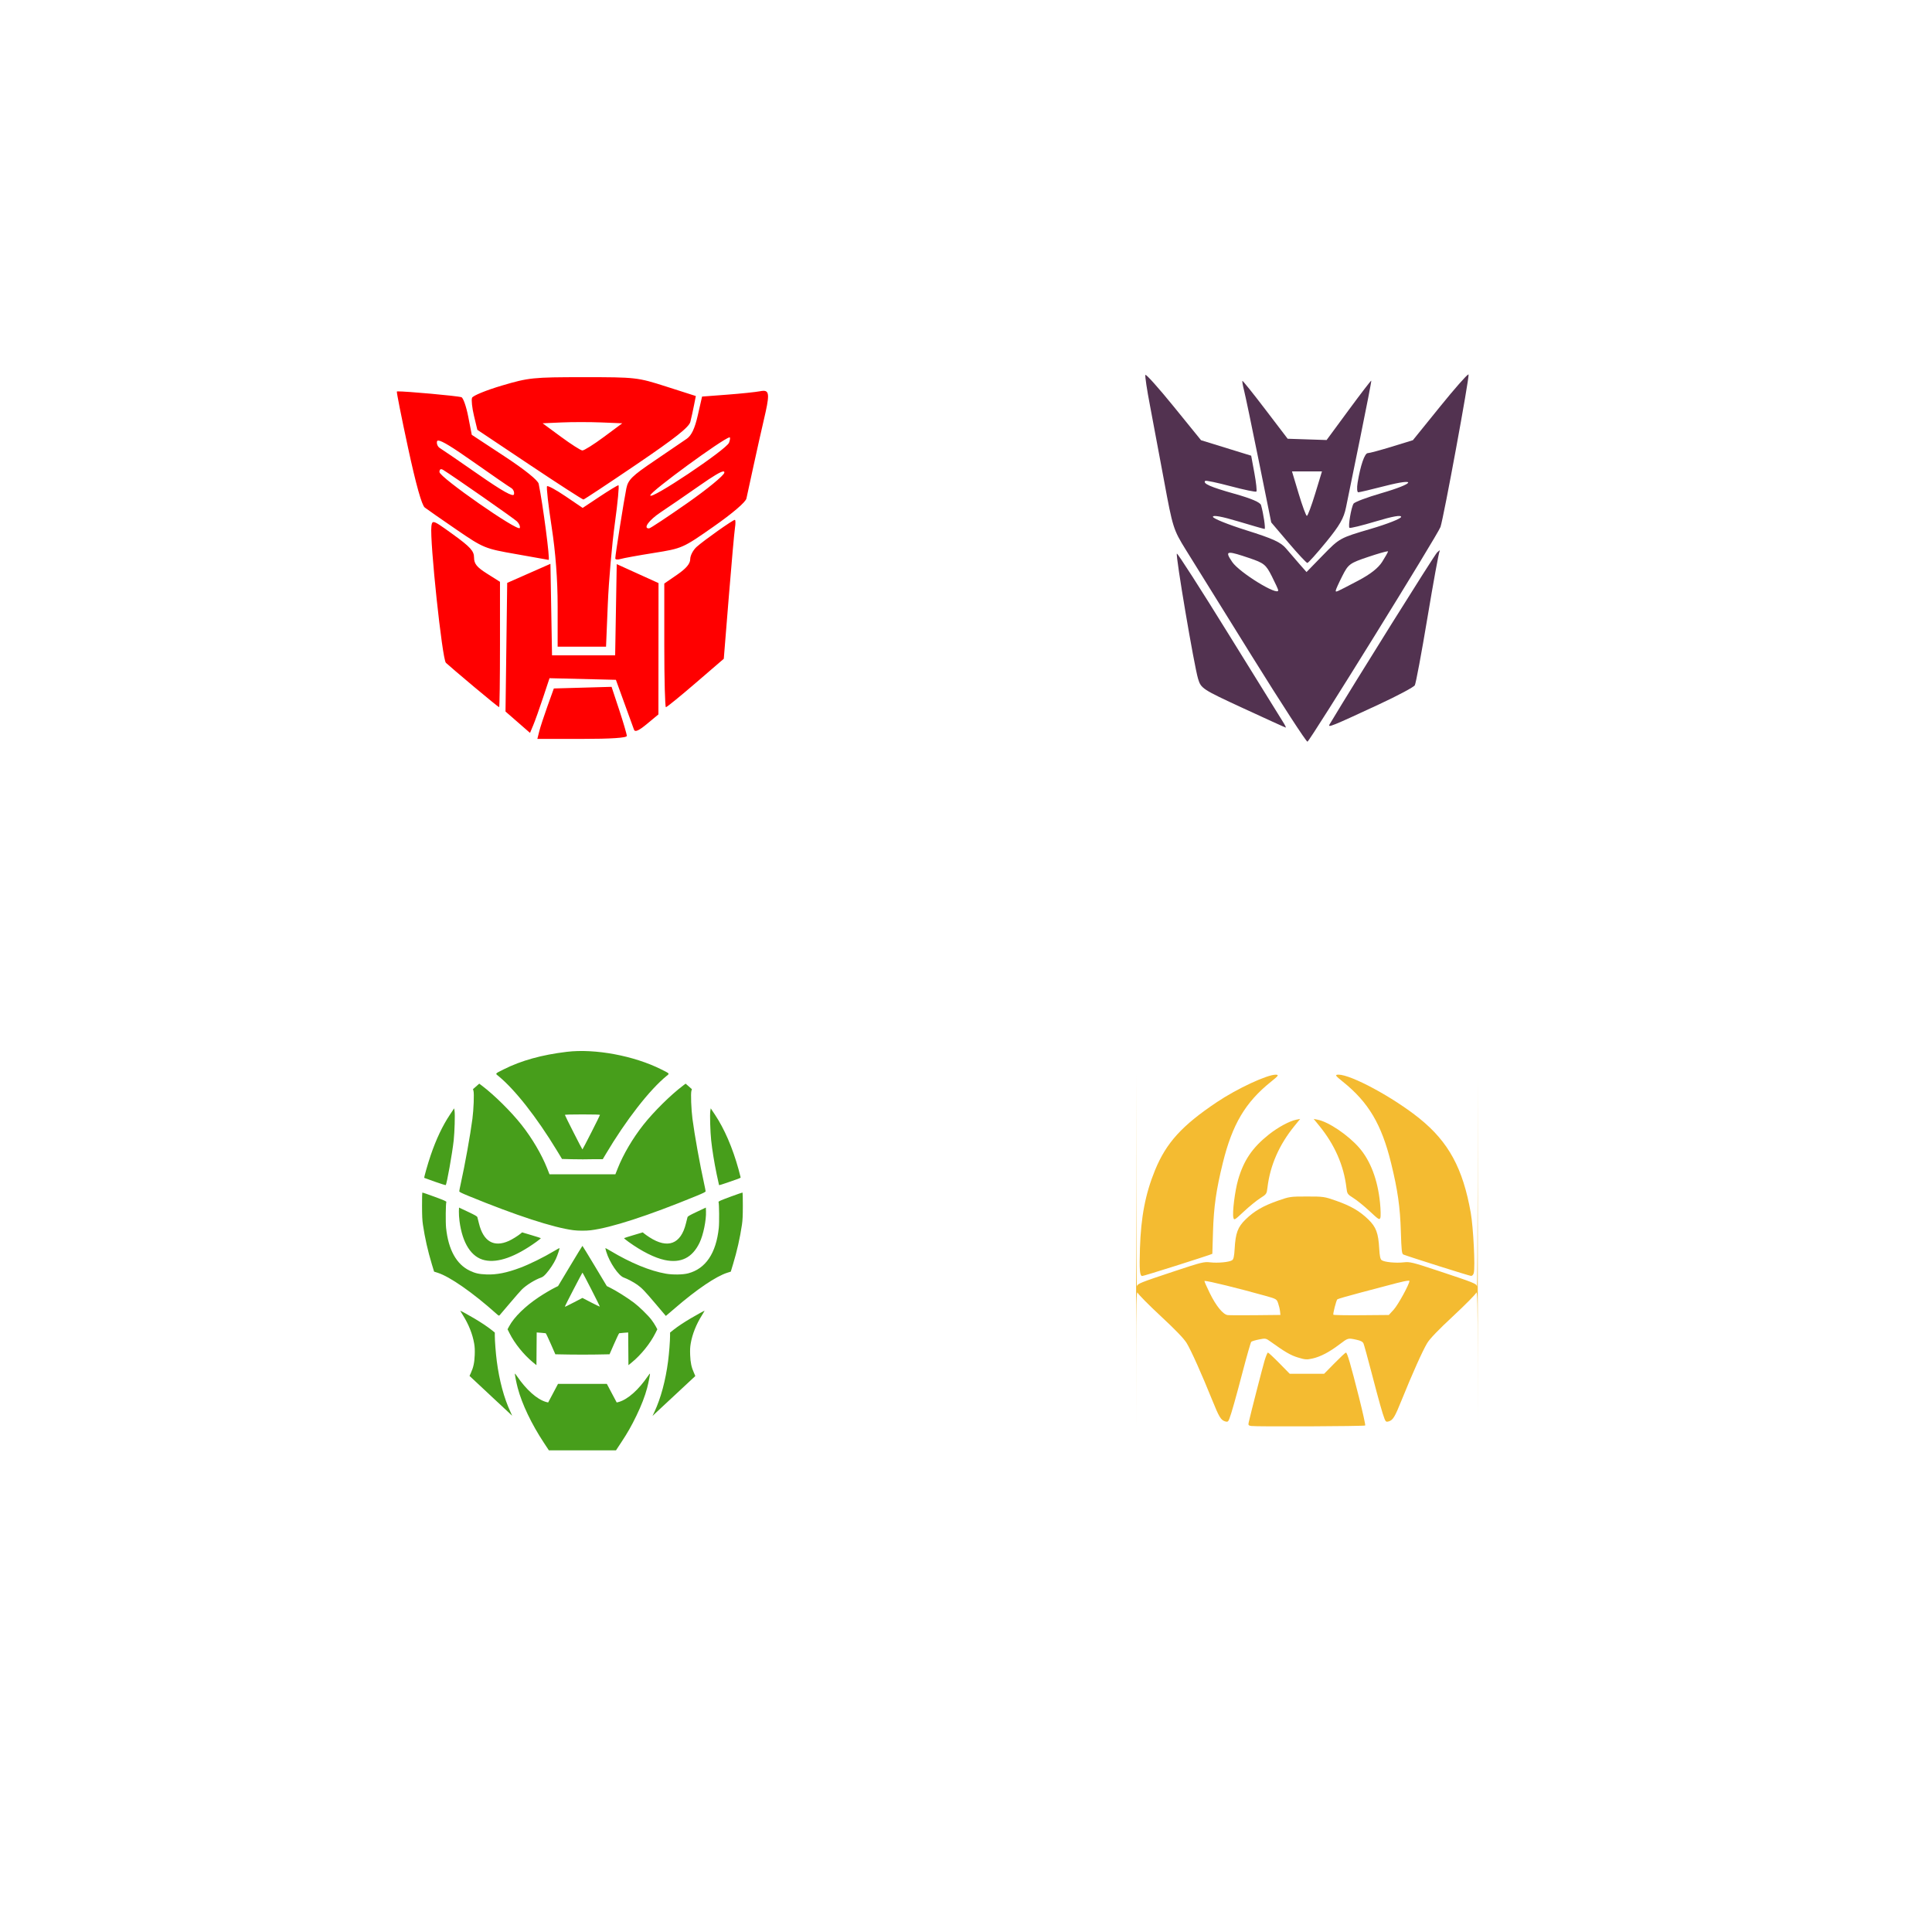 <?xml version="1.0" encoding="UTF-8" standalone="no"?>
<svg
   xmlns:dc="http://purl.org/dc/elements/1.1/"
   xmlns:cc="http://creativecommons.org/ns#"
   xmlns:rdf="http://www.w3.org/1999/02/22-rdf-syntax-ns#"
   xmlns:svg="http://www.w3.org/2000/svg"
   xmlns="http://www.w3.org/2000/svg"
   xmlns:sodipodi="http://sodipodi.sourceforge.net/DTD/sodipodi-0.dtd"
   xmlns:inkscape="http://www.inkscape.org/namespaces/inkscape"
   width="338.667mm"
   height="338.667mm"
   viewBox="0 0 1280 1280"
   version="1.1"
   id="svg219"
   inkscape:version="1.0 (4035a4fb49, 2020-05-01)"
   sodipodi:docname="logos.svg">
  <defs
     id="defs213">
    <mask
       id="mask1056"
       maskUnits="userSpaceOnUse">
      <rect
         style="opacity:1;fill:#ffffff;fill-rule:evenodd;stroke-width:5.086;stroke-linecap:round"
         id="rect1058"
         width="400"
         height="300"
         x="1250.425"
         y="1330.998" />
    </mask>
  </defs>
  <sodipodi:namedview
     id="base"
     pagecolor="#262626"
     bordercolor="#666666"
     borderopacity="1.0"
     inkscape:pageopacity="0"
     inkscape:pageshadow="2"
     inkscape:zoom="0.98994949"
     inkscape:cx="830.08836"
     inkscape:cy="1502.388"
     inkscape:document-units="px"
     inkscape:current-layer="layer2"
     inkscape:document-rotation="0"
     showgrid="false"
     fit-margin-top="0"
     fit-margin-left="0"
     fit-margin-right="0"
     fit-margin-bottom="0"
     inkscape:showpageshadow="false"
     inkscape:window-width="1920"
     inkscape:window-height="1057"
     inkscape:window-x="-8"
     inkscape:window-y="-8"
     inkscape:window-maximized="1"
     showguides="true"
     inkscape:guide-bbox="true" />
  <g
     sodipodi:insensitive="true"
     inkscape:label="Canvas"
     inkscape:groupmode="layer"
     id="layer1"
     transform="translate(260,77.143)">
    <rect
       style="fill:#ffffff;stroke-width:1.5;stroke-linecap:round"
       id="rect2128"
       width="1280"
       height="1280"
       x="-260"
       y="-77.143" />
  </g>
  <g
     inkscape:groupmode="layer"
     id="layer2"
     inkscape:label="Contents">
    <g
       id="g918"
       inkscape:export-filename="E:\HARDDRIVE\Tanveer\Internal\APIProjects\transformers-api\logos\quintesson.png"
       inkscape:export-xdpi="129.12384"
       inkscape:export-ydpi="129.12384">
      <path
         id="path906"
         d="m 360.286,955.796 c -8.156,-12.365 -14.461,-25.582 -17.271,-36.204 -0.966,-3.653 -2.076,-9.353 -1.862,-9.567 0.06,-0.06 0.678,0.721 1.372,1.736 6.182,9.031 13.158,15.248 19.121,17.042 0.805,0.242 1.49,0.41 1.522,0.372 0.032,-0.038 1.516,-2.826 3.298,-6.197 l 3.24,-6.128 h 16.172 16.172 l 3.24,6.128 c 1.782,3.37 3.266,6.159 3.298,6.197 0.032,0.038 0.716,-0.129 1.522,-0.372 5.963,-1.795 12.938,-8.012 19.121,-17.042 0.695,-1.015 1.312,-1.796 1.372,-1.736 0.214,0.214 -0.896,5.914 -1.862,9.567 -1.424,5.384 -3.826,11.607 -7.033,18.223 -3.433,7.082 -5.859,11.342 -10.238,17.981 l -3.351,5.08 h -22.241 -22.241 z m -33.269,-29.317 c -6.741,-6.306 -13.087,-12.238 -14.102,-13.182 l -1.846,-1.717 0.944,-2.082 c 1.64,-3.616 2.303,-6.726 2.496,-11.694 0.133,-3.425 0.044,-5.306 -0.364,-7.698 -1.05,-6.159 -3.65,-12.707 -7.42,-18.686 -0.991,-1.571 -1.801,-2.926 -1.801,-3.01 0,-0.201 4.755,2.389 9.192,5.008 4.646,2.742 8.832,5.535 11.53,7.693 l 2.177,1.741 v 2.057 c 0,3.517 0.637,11.72 1.315,16.944 1.652,12.72 4.829,24.546 8.962,33.367 0.71,1.516 1.264,2.748 1.232,2.739 -0.033,-0.009 -5.575,-5.176 -12.316,-11.481 z m 106.603,8.823 c 4.178,-8.933 7.34,-20.688 8.998,-33.448 0.679,-5.225 1.315,-13.427 1.315,-16.944 v -2.057 l 2.177,-1.741 c 2.698,-2.158 6.885,-4.951 11.53,-7.693 4.437,-2.619 9.192,-5.209 9.192,-5.008 0,0.084 -0.811,1.438 -1.801,3.01 -3.77,5.979 -6.37,12.527 -7.42,18.686 -0.408,2.392 -0.497,4.273 -0.364,7.698 0.193,4.977 0.856,8.077 2.507,11.719 0.526,1.159 0.918,2.133 0.872,2.165 -0.238,0.165 -24.872,23.103 -26.465,24.642 l -1.869,1.806 z m -80.478,-32.692 c -6.144,-5.045 -12.158,-12.505 -15.575,-19.321 l -1.303,-2.6 1.089,-2.038 c 3.203,-5.996 10.623,-13.27 19.66,-19.275 3.465,-2.302 8.324,-5.168 10.878,-6.416 l 1.847,-0.902 7.987,-13.321 c 4.393,-7.327 8.062,-13.321 8.153,-13.321 0.091,0 3.76,5.995 8.153,13.321 l 7.987,13.321 1.847,0.902 c 4.226,2.064 11.399,6.562 16.198,10.155 3.25,2.434 9.257,8.284 11.461,11.161 0.985,1.286 2.28,3.255 2.879,4.375 l 1.089,2.038 -1.303,2.6 c -3.417,6.816 -9.431,14.276 -15.575,19.321 l -2.258,1.854 -0.085,-10.836 -0.085,-10.836 -2.818,0.203 c -1.55,0.112 -2.963,0.247 -3.14,0.299 -0.177,0.053 -1.69,3.214 -3.361,7.025 l -3.038,6.929 -8.976,0.162 c -4.937,0.089 -13.015,0.089 -17.952,0 l -8.976,-0.162 -3.038,-6.929 c -1.671,-3.811 -3.183,-6.972 -3.361,-7.025 -0.177,-0.053 -1.591,-0.188 -3.14,-0.299 l -2.818,-0.203 -0.085,10.836 -0.085,10.836 z m 27.145,-39.791 5.592,-2.912 5.662,2.948 c 3.114,1.621 5.738,2.872 5.831,2.778 0.186,-0.186 -11.212,-22.48 -11.493,-22.48 -0.176,0 -11.611,22.054 -11.611,22.393 0,0.37 0.53,0.13 6.019,-2.728 z m -51.673,7.341 c -15.469,-13.829 -30.676,-24.411 -38.723,-26.946 l -2.295,-0.723 -1.49,-4.91 c -2.639,-8.699 -4.602,-17.404 -5.907,-26.197 -0.437,-2.946 -0.577,-5.925 -0.584,-12.471 -0.01,-4.73 0.073,-8.683 0.175,-8.785 0.101,-0.101 3.772,1.146 8.156,2.771 6.498,2.409 7.934,3.049 7.765,3.463 -0.429,1.051 -0.551,13.473 -0.168,17.141 1.511,14.478 6.83,24.099 15.67,28.346 3.66,1.759 6.103,2.307 11.127,2.499 6.664,0.254 13.459,-1.097 22.355,-4.444 6.295,-2.369 15.574,-6.954 22.637,-11.186 1.774,-1.063 3.278,-1.886 3.343,-1.829 0.229,0.202 -1.325,4.851 -2.405,7.196 -1.383,3.003 -4.051,7.026 -6.448,9.724 -1.357,1.527 -2.249,2.224 -3.332,2.604 -4.129,1.448 -9.744,4.935 -12.78,7.936 -0.894,0.883 -4.435,4.93 -7.869,8.993 -3.434,4.063 -6.484,7.645 -6.778,7.959 -0.507,0.543 -0.631,0.486 -2.452,-1.143 z m 105.946,-6.09 c -7.562,-8.935 -9.282,-10.729 -12.396,-12.929 -2.44,-1.724 -6.526,-3.894 -8.897,-4.726 -3.479,-1.22 -9.461,-10.029 -11.589,-17.065 -0.392,-1.296 -0.66,-2.402 -0.595,-2.459 0.064,-0.057 1.569,0.766 3.342,1.829 13.38,8.016 26.3,13.333 36.768,15.132 4.594,0.789 11.196,0.693 14.675,-0.214 11.634,-3.033 18.594,-13.339 20.346,-30.132 0.383,-3.668 0.261,-16.09 -0.168,-17.141 -0.169,-0.414 1.267,-1.054 7.765,-3.463 4.385,-1.625 8.055,-2.873 8.156,-2.771 0.101,0.101 0.18,4.054 0.175,8.785 -0.01,6.546 -0.146,9.525 -0.584,12.471 -1.305,8.792 -3.268,17.498 -5.907,26.197 l -1.489,4.91 -2.295,0.723 c -7.436,2.342 -20.282,11.034 -34.676,23.462 -2.377,2.052 -4.714,4.051 -5.193,4.443 l -0.871,0.711 z m -113.379,-29.135 c -8.879,-1.932 -14.826,-11.156 -16.756,-25.989 -0.272,-2.092 -0.453,-4.95 -0.401,-6.351 l 0.094,-2.547 5.967,2.813 c 4.753,2.241 6.012,2.967 6.188,3.573 0.122,0.418 0.593,2.284 1.047,4.146 2.912,11.943 9.873,16.012 19.787,11.569 2.138,-0.958 5.959,-3.322 7.745,-4.792 l 1.063,-0.875 6.092,1.812 c 3.351,0.997 6.18,1.9 6.288,2.008 0.108,0.108 -1.225,1.217 -2.962,2.466 -13.863,9.964 -25.397,14.073 -34.153,12.168 z m 119.205,-0.149 c -6.628,-1.408 -15.133,-5.674 -23.961,-12.019 -1.737,-1.248 -3.07,-2.358 -2.962,-2.466 0.108,-0.108 2.937,-1.011 6.288,-2.008 l 6.092,-1.812 1.063,0.875 c 0.585,0.481 2.111,1.552 3.391,2.379 12.116,7.832 20.802,4.537 24.141,-9.156 0.454,-1.863 0.925,-3.728 1.047,-4.146 0.176,-0.605 1.435,-1.332 6.188,-3.573 l 5.967,-2.813 0.094,2.547 c 0.214,5.804 -1.769,15.512 -4.215,20.637 -4.798,10.05 -12.383,13.839 -23.132,11.555 z m -60.471,-19.739 c -13.221,-1.693 -38.063,-9.8 -69.265,-22.602 -5.027,-2.063 -6.37,-2.739 -6.37,-3.208 0,-0.327 0.426,-2.516 0.946,-4.865 2.84,-12.821 6.344,-32.288 7.766,-43.136 0.807,-6.161 1.212,-16.654 0.711,-18.451 l -0.333,-1.196 2.074,-1.821 2.074,-1.821 1.77,1.337 c 8.162,6.162 19.338,17.213 26.224,25.93 7.032,8.902 13.306,19.556 16.984,28.84 l 1.565,3.951 h 21.819 21.819 l 1.565,-3.951 c 3.678,-9.284 9.952,-19.938 16.984,-28.84 6.886,-8.716 18.062,-19.767 26.224,-25.93 l 1.77,-1.337 2.074,1.821 2.074,1.821 -0.333,1.196 c -0.501,1.797 -0.096,12.29 0.711,18.451 1.421,10.847 4.926,30.315 7.766,43.136 0.52,2.349 0.946,4.538 0.946,4.865 0,0.469 -1.343,1.145 -6.37,3.208 -31.78,13.04 -56.216,20.971 -69.738,22.636 -3.187,0.392 -8.244,0.377 -11.456,-0.034 z m -91.761,-32.122 c -3.814,-1.345 -6.995,-2.495 -7.07,-2.556 -0.257,-0.209 2.331,-9.316 4.24,-14.92 3.652,-10.72 7.847,-19.582 12.759,-26.955 l 2.794,-4.193 0.279,1.774 c 0.37,2.354 0.033,13.875 -0.568,19.42 -0.917,8.459 -4.566,28.949 -5.282,29.659 -0.12,0.119 -3.339,-0.884 -7.152,-2.229 z m 188.232,2.235 c -0.081,-0.13 -0.801,-3.427 -1.601,-7.325 -1.644,-8.013 -2.91,-15.834 -3.615,-22.339 -0.601,-5.545 -0.938,-17.067 -0.568,-19.42 l 0.279,-1.774 2.794,4.193 c 6.252,9.382 11.644,21.865 15.598,36.103 0.785,2.827 1.427,5.301 1.427,5.498 0,0.196 -0.907,0.661 -2.016,1.033 -1.109,0.372 -4.297,1.484 -7.084,2.472 -2.788,0.988 -5.134,1.69 -5.215,1.56 z m -97.351,-17.148 -6.684,-0.168 -3.351,-5.525 c -13.469,-22.207 -27.976,-40.65 -39.028,-49.615 -1.883,-1.528 -2.078,-1.305 3.658,-4.191 11.675,-5.874 25.332,-9.671 41.928,-11.655 18.672,-2.233 44.548,2.587 62.57,11.655 5.736,2.886 5.542,2.663 3.658,4.191 -11.391,9.241 -27.116,29.453 -40.576,52.157 l -1.865,3.145 h -6.384 c -3.511,0 -6.578,0.039 -6.814,0.087 -0.236,0.048 -3.437,0.012 -7.113,-0.081 z m 12.731,-17.731 c 3.149,-6.192 5.725,-11.413 5.725,-11.603 0,-0.239 -3.576,-0.345 -11.611,-0.345 -8.035,0 -11.611,0.106 -11.611,0.345 0,0.433 11.391,22.861 11.611,22.861 0.089,0 2.737,-5.066 5.886,-11.258 z"
         style="fill:#479e1b;fill-opacity:1;stroke-width:0.323" />
      <rect
         ry="0"
         y="642.727"
         x="200.01"
         height="371.736"
         width="371.736"
         id="rect910"
         style="opacity:0;fill:#212048;fill-rule:evenodd;stroke-width:3.806;stroke-linecap:round" />
    </g>
    <g
       id="g1016"
       inkscape:export-filename="E:\HARDDRIVE\Tanveer\Internal\APIProjects\transformers-api\logos\unicron.png"
       inkscape:export-xdpi="129.12384"
       inkscape:export-ydpi="129.12384">
      <path
         d="m 752.691,711.115 v 234.961 l 0.035,-45.86 c 0.028,-36.448 0.228,-45.425 0.976,-43.741 0.517,1.166 7.439,8.161 15.382,15.543 9.672,8.99 15.318,14.863 17.097,17.785 2.955,4.855 9.904,20.343 16.842,37.539 4.728,11.718 5.832,13.526 8.799,14.412 1.432,0.427 1.914,0.119 2.616,-1.674 1.397,-3.568 4.213,-13.532 9.206,-32.566 2.579,-9.832 4.984,-18.172 5.345,-18.533 0.361,-0.361 2.661,-1.059 5.11,-1.551 4.324,-0.868 4.546,-0.828 7.585,1.36 9.604,6.914 13.399,9.117 18.236,10.588 4.76,1.448 5.836,1.524 9.61,0.68 5.326,-1.192 11.101,-4.207 17.865,-9.327 5.794,-4.386 5.62,-4.338 11.282,-3.124 2.859,0.613 4.194,1.333 4.702,2.537 0.39,0.924 2.818,9.759 5.396,19.634 4.977,19.068 7.139,26.738 8.541,30.302 0.705,1.793 1.19,2.101 2.621,1.674 2.967,-0.886 4.07,-2.694 8.798,-14.412 6.938,-17.196 13.886,-32.684 16.841,-37.539 1.779,-2.922 7.425,-8.794 17.097,-17.785 7.943,-7.383 14.865,-14.378 15.382,-15.543 0.748,-1.684 0.948,7.293 0.976,43.741 l 0.035,45.86 V 711.115 l -0.089,71.23 c -0.05,39.176 -0.252,70.609 -0.45,69.85 -0.462,-1.774 -1.979,-2.383 -24.936,-10.006 -17.842,-5.924 -19.472,-6.327 -23.636,-5.856 -5.251,0.594 -12.806,-0.153 -14.566,-1.439 -0.899,-0.658 -1.337,-2.704 -1.607,-7.504 -0.589,-10.473 -2.066,-14.447 -7.245,-19.48 -5.737,-5.577 -11.548,-8.947 -21.372,-12.4 -7.732,-2.717 -8.299,-2.799 -19.285,-2.799 -10.986,0 -11.553,0.082 -19.285,2.799 -9.824,3.452 -15.633,6.823 -21.37,12.4 -5.179,5.033 -6.656,9.007 -7.245,19.48 -0.271,4.827 -0.705,6.845 -1.618,7.512 -1.75,1.28 -9.494,2.032 -14.656,1.426 -4.02,-0.472 -5.779,-0.034 -23.522,5.858 -22.973,7.628 -24.488,8.236 -24.95,10.011 -0.198,0.759 -0.4,-30.674 -0.45,-69.85 z m 134.057,0.869 c -0.27,6.8e-4 -0.52,0.018 -0.748,0.05 -1.529,0.217 -1.017,0.862 3.686,4.636 16.986,13.63 25.635,28.218 31.937,53.869 4.386,17.85 5.991,29.1 6.483,45.438 0.377,12.514 0.629,14.777 1.697,15.197 3.935,1.548 43.632,14.091 44.76,14.142 0.833,0.037 1.546,-0.722 1.863,-1.984 1.006,-4.006 -0.305,-30.085 -1.996,-39.718 -5.181,-29.517 -14.695,-47.047 -33.961,-62.575 -17.487,-14.094 -45.344,-29.079 -53.721,-29.058 z m -41.494,0.015 c -5.671,-0.063 -25.554,9.157 -39.071,18.21 -23.145,15.501 -33.549,26.96 -40.971,45.131 -6.373,15.603 -9.327,30.959 -9.963,51.796 -0.441,14.438 -0.123,18.242 1.523,18.242 0.511,0 10.265,-2.966 21.675,-6.591 11.411,-3.625 21.65,-6.935 22.753,-7.355 l 2.008,-0.762 0.442,-14.697 c 0.492,-16.332 2.098,-27.585 6.483,-45.433 6.302,-25.651 14.95,-40.239 31.936,-53.869 4.703,-3.774 5.217,-4.419 3.688,-4.636 -0.153,-0.022 -0.32,-0.033 -0.503,-0.035 z m 16.152,29.321 -2.642,0.515 c -4.378,0.852 -12.116,5.042 -18.111,9.806 -10.918,8.676 -16.643,17.094 -20.367,29.945 -2.123,7.325 -3.943,21.897 -3.136,25.112 0.481,1.918 0.692,1.796 6.971,-4.065 3.56,-3.323 8.411,-7.273 10.782,-8.776 4.194,-2.658 4.324,-2.848 4.821,-7.025 1.75,-14.721 7.749,-28.407 17.929,-40.905 z m 8.945,0 3.752,4.607 c 10.181,12.499 16.179,26.184 17.929,40.905 0.497,4.178 0.627,4.366 4.824,7.025 2.372,1.503 7.174,5.413 10.671,8.689 5.836,5.468 6.41,5.822 6.983,4.316 0.343,-0.903 0.247,-5.419 -0.215,-10.037 -1.519,-15.193 -6.343,-27.896 -13.854,-36.482 -7.348,-8.4 -20.265,-17.11 -27.447,-18.509 z m 62.824,107.177 c 0.4,-0.007 0.614,0.049 0.614,0.169 0,2.112 -7.525,15.844 -10.413,19.001 l -3.247,3.549 -18.224,0.155 c -10.023,0.086 -18.358,-0.063 -18.523,-0.329 -0.381,-0.617 1.91,-9.483 2.636,-10.201 0.3,-0.296 7.394,-2.345 15.766,-4.552 8.372,-2.207 18.998,-5.009 23.613,-6.227 3.711,-0.979 6.577,-1.546 7.777,-1.566 z m -134.971,0.146 c 2.359,-0.006 21.795,4.75 39.887,9.799 7.559,2.109 7.752,2.222 8.725,5.042 0.548,1.586 1.109,3.968 1.247,5.292 l 0.25,2.407 -16.393,0.172 c -9.016,0.095 -17.348,0.062 -18.516,-0.073 v 9.6e-4 c -3.079,-0.355 -7.719,-6.035 -11.892,-14.557 -1.951,-3.985 -3.548,-7.593 -3.548,-8.018 0,-0.044 0.082,-0.065 0.239,-0.066 z m 41.834,47.473 c -0.349,0 -1.359,2.431 -2.244,5.403 -1.405,4.719 -9.196,35.04 -10.482,40.796 -0.409,1.83 -0.197,2.138 1.68,2.438 3.31,0.529 74.942,0.215 75.486,-0.331 0.264,-0.265 -1.595,-8.695 -4.133,-18.734 -5.526,-21.86 -7.778,-29.571 -8.629,-29.571 -0.349,0 -3.741,3.161 -7.538,7.025 l -6.903,7.025 h -11.398 -11.398 l -6.902,-7.025 c -3.797,-3.864 -7.19,-7.025 -7.539,-7.025 z"
         style="fill:#f4bb31;fill-opacity:1;fill-rule:evenodd;stroke-width:4.107;stroke-linecap:round"
         id="rect945" />
      <rect
         style="opacity:0;fill:#212048;fill-rule:evenodd;stroke-width:3.806;stroke-linecap:round"
         id="rect956"
         width="371.736"
         height="371.736"
         x="680.01"
         y="642.727"
         ry="0" />
    </g>
    <g
       id="g1004"
       inkscape:export-filename="E:\HARDDRIVE\Tanveer\Internal\APIProjects\transformers-api\logos\autobot.png"
       inkscape:export-xdpi="129.12384"
       inkscape:export-ydpi="129.12384">
      <rect
         ry="0"
         y="183.848"
         x="200.01"
         height="371.736"
         width="371.736"
         id="rect846"
         style="opacity:0;fill:#212048;fill-rule:evenodd;stroke-width:3.806;stroke-linecap:round" />
      <path
         d="m 386.632,249.888 c -33.444,0 -36.33,0.298 -54.125,5.565 -10.339,3.06 -19.233,6.702 -19.768,8.093 -0.534,1.392 0.039,6.735 1.272,11.875 l 2.242,9.347 34.623,23.139 c 19.043,12.727 35.093,23.09 35.667,23.031 0.574,-0.059 16.479,-10.586 35.343,-23.393 25.315,-17.187 34.61,-24.535 35.492,-28.059 0.657,-2.626 1.738,-7.551 2.406,-10.943 l 1.216,-6.165 -19.518,-6.247 c -19.143,-6.125 -20.2,-6.244 -54.849,-6.244 z m 119.06,9.041 c -0.606,0.017 -1.305,0.118 -2.096,0.272 -2.888,0.562 -12.721,1.584 -21.852,2.275 l -16.605,1.257 -2.824,12.394 c -1.992,8.732 -4.14,13.316 -7.269,15.527 -2.442,1.725 -12.151,8.341 -21.576,14.699 -14.635,9.872 -17.334,12.52 -18.488,18.149 -1.542,7.517 -7.344,44.191 -7.344,46.427 0,0.813 1.504,1.015 3.342,0.448 1.838,-0.567 11.856,-2.391 22.263,-4.05 18.739,-2.988 19.123,-3.154 39.669,-17.548 12.517,-8.769 21.091,-16.117 21.617,-18.522 0.479,-2.192 2.644,-12.147 4.811,-22.125 2.167,-9.978 5.193,-23.473 6.725,-29.991 3.655,-15.555 3.872,-19.336 -0.373,-19.212 z m -242.196,0.377 c -0.327,0.01 -0.519,0.03 -0.563,0.071 -0.293,0.268 3.061,17.151 7.456,37.513 5.202,24.104 9.053,37.839 11.036,39.363 1.675,1.288 11.207,7.927 21.185,14.755 17.63,12.065 18.734,12.518 39.147,16.071 11.553,2.011 21.332,3.751 21.729,3.864 1.058,0.3 -3.783,-36.724 -6.59,-50.4 -0.481,-2.341 -9.21,-9.362 -22.557,-18.141 l -21.774,-14.322 -2.357,-12.088 c -1.296,-6.649 -3.32,-12.424 -4.498,-12.83 -2.582,-0.891 -37.302,-4.002 -42.213,-3.857 z m 121.451,20.342 c 4.783,0 9.657,0.077 13.468,0.231 l 13.856,0.563 -12.222,9.071 c -6.722,4.989 -13.136,9.007 -14.251,8.929 -1.116,-0.078 -7.49,-4.16 -14.165,-9.071 l -12.137,-8.929 12.532,-0.563 c 3.446,-0.155 8.137,-0.231 12.92,-0.231 z m 98.304,10.137 c 0.139,-0.026 0.234,-0.017 0.28,0.03 0.321,0.321 0.085,1.885 -0.526,3.476 -1.775,4.625 -52.935,38.817 -52.156,34.858 0.567,-2.885 48.09,-37.543 52.402,-38.364 z m -192.792,2.115 c 2.343,0.112 9.156,4.294 22.654,13.789 12.603,8.866 24.079,16.777 25.5,17.582 1.421,0.805 2.28,2.71 1.91,4.233 -0.473,1.946 -7.49,-1.97 -23.59,-13.17 -12.603,-8.767 -24.075,-16.625 -25.496,-17.462 -1.421,-0.838 -2.28,-2.824 -1.91,-4.412 0.091,-0.393 0.392,-0.585 0.932,-0.559 z m 1.663,18.947 c 0.375,-0.053 0.852,0.091 1.417,0.44 6.777,4.181 46.673,32.008 48.919,34.119 1.435,1.349 2.294,3.324 1.91,4.39 -1.005,2.784 -53.216,-33.59 -53.216,-37.073 0,-1.148 0.344,-1.787 0.97,-1.876 z m 187.086,1.496 c 0.569,-0.023 0.78,0.275 0.664,0.876 -0.361,1.877 -11.389,10.919 -24.508,20.092 -13.119,9.173 -24.5,16.711 -25.287,16.754 -4.295,0.233 -0.203,-5.463 7.676,-10.689 4.97,-3.297 16.627,-11.3 25.907,-17.783 8.923,-6.234 13.843,-9.181 15.549,-9.25 z m -69.496,9.164 c -0.615,0.004 -6.193,3.379 -12.398,7.504 l -11.282,7.5 -11.305,-7.676 c -6.218,-4.222 -11.744,-7.237 -12.282,-6.699 -0.538,0.538 0.819,12.615 3.014,26.839 2.629,17.039 3.987,35.003 3.987,52.66 v 26.802 h 16.034 16.034 l 1.167,-28.167 c 0.642,-15.492 2.739,-39.553 4.659,-53.469 1.92,-13.916 2.987,-25.299 2.372,-25.295 z m 77.134,22.908 c -1.295,0 -20.17,13.346 -25.261,17.862 -2.363,2.096 -4.297,5.768 -4.297,8.161 0,3.006 -2.654,6.174 -8.593,10.26 l -8.593,5.912 v 40.967 c 0,22.531 0.486,40.963 1.078,40.963 0.592,0 9.46,-7.218 19.708,-16.041 l 18.634,-16.045 3.301,-40.766 c 1.814,-22.423 3.662,-43.133 4.11,-46.021 0.448,-2.888 0.411,-5.251 -0.086,-5.251 z m -199.756,1.488 c -0.873,0.101 -1.074,1.107 -1.279,2.756 -1.181,9.47 7.17,88.153 9.6,90.46 1.335,1.267 9.692,8.406 18.574,15.862 h 0.004 c 8.882,7.456 16.398,13.557 16.705,13.557 0.307,0 0.558,-18.69 0.556,-41.534 v -41.534 l -8.593,-5.427 c -6.771,-4.278 -8.59,-6.534 -8.59,-10.66 0,-4.303 -2.464,-7.018 -13.845,-15.258 -8.353,-6.048 -11.677,-8.392 -13.132,-8.224 z m 77.582,27.652 -14.322,6.311 -14.322,6.307 -0.556,42.616 -0.559,42.616 8.116,7.079 8.119,7.079 2.163,-5.169 c 1.189,-2.843 4.096,-10.997 6.46,-18.119 l 4.297,-12.95 21.987,0.537 21.987,0.537 5.539,15.277 c 3.045,8.402 5.955,16.405 6.467,17.783 0.655,1.763 3.191,0.629 8.548,-3.819 l 7.62,-6.326 0.034,-43.503 0.033,-43.5 -13.845,-6.281 -13.845,-6.285 -0.522,30.211 -0.526,30.211 h -20.913 -20.909 l -0.526,-30.304 z m 40.508,81.49 -19.122,0.541 -19.126,0.541 -4.203,11.696 c -2.313,6.434 -4.772,13.953 -5.464,16.709 l -1.257,5.013 h 29.636 c 19.15,0 29.632,-0.7 29.632,-1.977 0,-1.087 -2.27,-8.849 -5.046,-17.25 z"
         style="fill:#ff0000;stroke-width:1.91"
         id="path982" />
    </g>
    <g
       id="g1010"
       inkscape:export-filename="E:\HARDDRIVE\Tanveer\Internal\APIProjects\transformers-api\logos\decepticon.png"
       inkscape:export-xdpi="129.12384"
       inkscape:export-ydpi="129.12384">
      <rect
         style="opacity:0;fill:#212048;fill-rule:evenodd;stroke-width:3.806;stroke-linecap:round"
         id="rect882"
         width="371.736"
         height="371.736"
         x="680.01"
         y="183.848"
         ry="0" />
      <path
         d="m 972.809,248.072 c -1.187,0.446 -9.165,9.502 -18.544,21.092 l -18.189,22.475 -13.946,4.283 c -7.671,2.357 -14.845,4.287 -15.942,4.287 -2.054,0 -4.842,8.077 -6.726,19.488 -0.59,3.573 -0.386,6.481 0.45,6.462 0.836,-0.019 8.771,-1.896 17.634,-4.172 21.88,-5.617 19.913,-1.691 -2.385,4.76 -9.456,2.736 -17.737,5.859 -18.405,6.939 -1.574,2.546 -3.687,15.032 -2.71,16.01 0.413,0.413 8.286,-1.512 17.495,-4.277 11.198,-3.362 16.741,-4.346 16.741,-2.977 0,1.126 -9.159,4.731 -20.354,8.015 -20.174,5.917 -20.45,6.072 -31.34,17.252 l -10.986,11.276 -4.605,-5.21 c -2.532,-2.867 -6.553,-7.537 -8.935,-10.377 -3.48,-4.148 -8.663,-6.523 -26.383,-12.089 -12.129,-3.81 -22.069,-7.825 -22.086,-8.922 -0.021,-1.29 5.877,-0.22 16.707,3.031 9.206,2.764 17.088,5.024 17.515,5.024 0.772,0 -0.775,-10.422 -2.345,-15.8 -0.543,-1.862 -6.497,-4.401 -17.664,-7.538 -15.794,-4.436 -21.1,-6.777 -19.325,-8.523 0.413,-0.406 8.03,1.199 16.93,3.566 8.901,2.367 16.541,3.949 16.974,3.515 0.433,-0.433 -0.166,-5.957 -1.33,-12.275 l -2.118,-11.486 -16.609,-5.126 -16.609,-5.126 -18.165,-22.371 c -9.992,-12.305 -18.419,-21.708 -18.727,-20.895 -0.307,0.812 1.058,9.882 3.031,20.154 1.973,10.273 6.214,32.916 9.426,50.32 5.645,30.593 6.121,32.097 14.294,45.303 4.65,7.513 24.432,39.357 43.963,70.765 19.531,31.409 36.04,56.809 36.685,56.444 2.093,-1.184 86.446,-137.337 88.122,-142.238 2.135,-6.242 19.253,-99.205 18.605,-101.036 -0.017,-0.049 -0.066,-0.057 -0.146,-0.027 z m -64.3,4.114 c -0.187,-0.212 -6.923,8.554 -14.968,19.478 l -14.629,19.863 -12.9,-0.423 -12.904,-0.423 -14.775,-19.38 c -8.128,-10.659 -14.969,-19.189 -15.201,-18.957 -0.232,0.232 0.264,3.107 1.103,6.388 0.839,3.281 5.227,24.283 9.754,46.673 l 8.232,40.708 11.405,13.425 c 6.272,7.384 11.91,13.425 12.528,13.425 0.618,0 6.221,-6.239 12.451,-13.865 9.005,-11.023 11.702,-15.727 13.161,-22.952 1.01,-4.998 5.266,-25.847 9.46,-46.331 4.193,-20.484 7.472,-37.418 7.284,-37.629 z m -52.526,60.149 h 9.923 9.927 l -4.486,14.724 c -2.468,8.098 -4.949,14.724 -5.511,14.724 -0.563,0 -3.009,-6.626 -5.437,-14.724 z m 97.873,52.357 c -0.21,-0.019 -0.839,0.45 -1.749,1.343 -1.929,1.892 -54.028,85.194 -71.195,113.835 -1.513,2.525 1.269,1.402 32.646,-13.175 12.386,-5.754 23.095,-11.463 23.795,-12.687 0.7,-1.224 4.45,-21.28 8.333,-44.568 3.883,-23.288 7.509,-43.166 8.062,-44.173 0.207,-0.378 0.234,-0.564 0.108,-0.575 z m -34.5,0.555 c 0.175,0 0.264,0.017 0.264,0.068 0,0.424 -1.754,3.54 -3.898,6.926 -2.619,4.136 -7.876,8.245 -16.023,12.522 -15.131,7.942 -14.724,7.762 -14.724,6.479 0,-0.587 1.925,-4.859 4.273,-9.493 4.065,-8.022 4.898,-8.639 17.323,-12.816 6.282,-2.112 11.563,-3.624 12.786,-3.684 z m -104.267,0.981 c 1.911,0.021 5.843,1.221 12.447,3.451 9.902,3.344 11.146,4.339 15.063,12.068 2.348,4.633 4.266,8.84 4.266,9.348 0,4.058 -25.751,-11.786 -30.49,-18.761 -2.858,-4.206 -3.743,-6.134 -1.286,-6.107 z m -35.376,0.558 c -0.996,0.996 11.412,74.255 14.048,82.935 1.949,6.42 2.766,6.955 29.719,19.424 15.244,7.052 28.001,12.852 28.349,12.887 0.348,0.035 -0.491,-1.689 -1.868,-3.833 -1.376,-2.144 -17.571,-28.262 -35.988,-58.041 -18.418,-29.779 -33.835,-53.796 -34.26,-53.372 z"
         style="fill:#523250;stroke-width:1.732;fill-opacity:1"
         id="path984" />
    </g>
  </g>
  <inkscape:templateinfo>
    <inkscape:name>Dark Canvas</inkscape:name>
    <inkscape:date>2020-07-13</inkscape:date>
  </inkscape:templateinfo>
  <inkscape:templateinfo>
    <inkscape:name>Dark Background</inkscape:name>
    <inkscape:date>2020-07-14</inkscape:date>
  </inkscape:templateinfo>
</svg>
